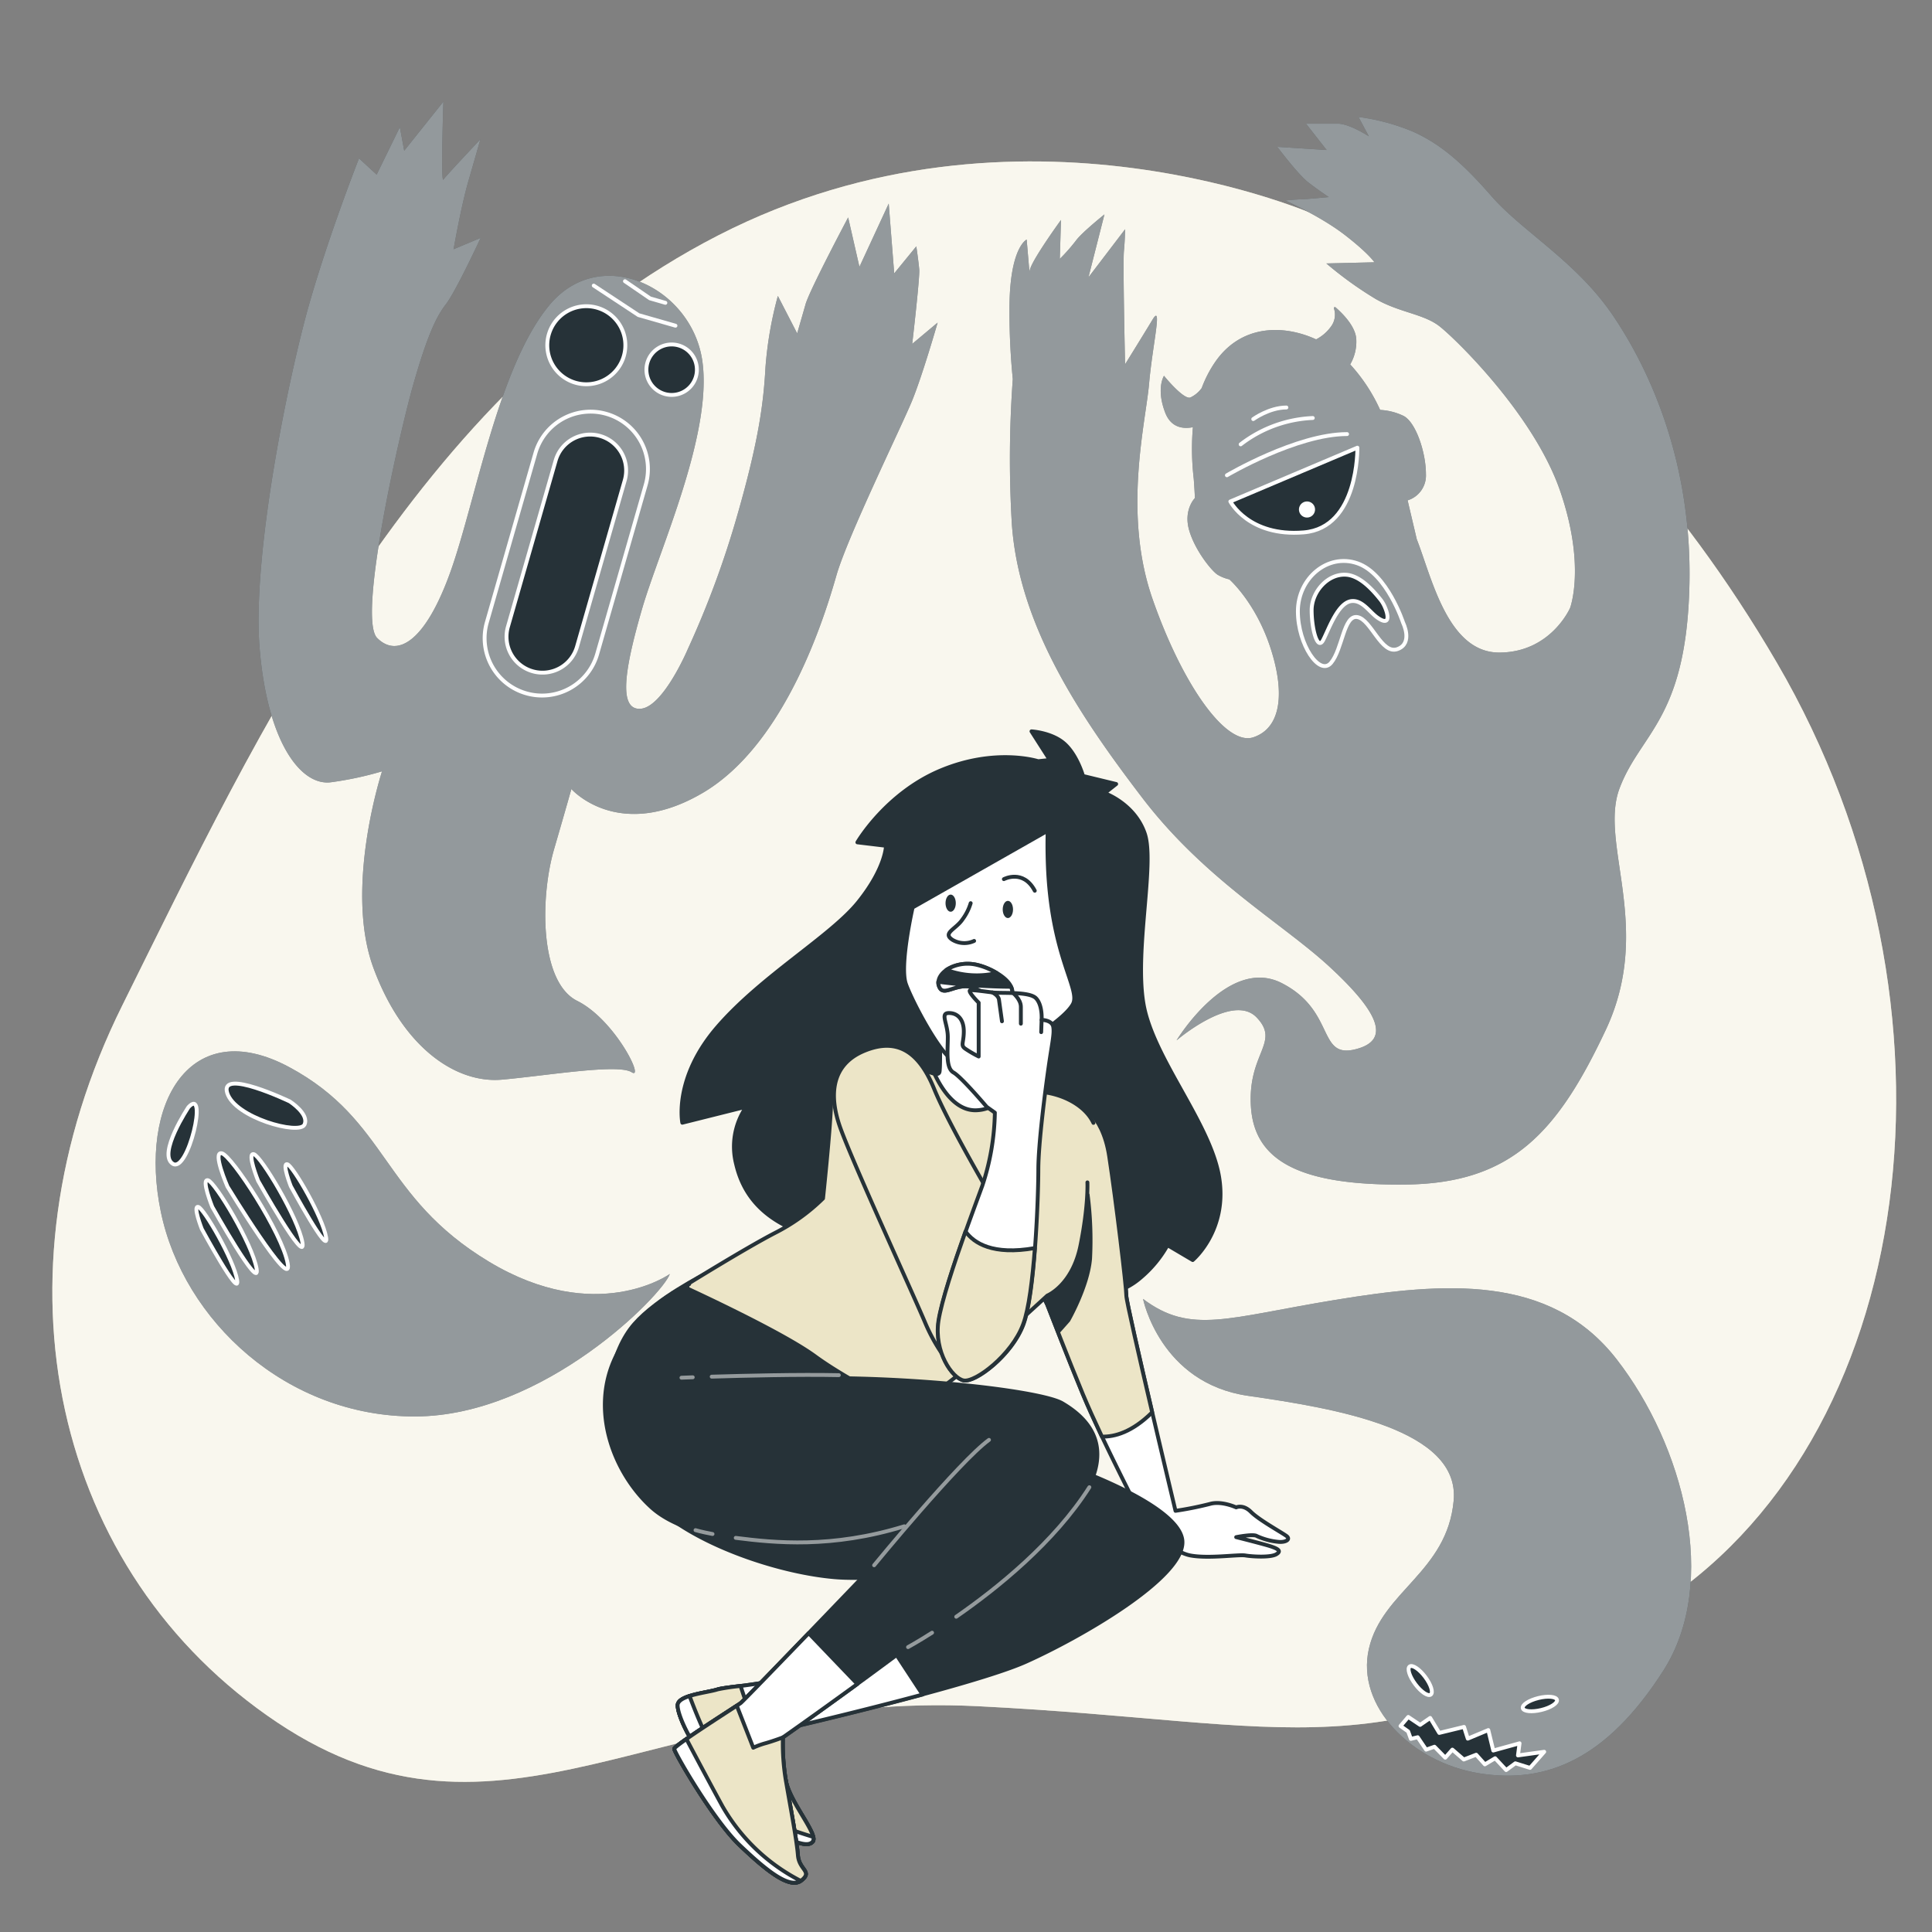<svg xmlns="http://www.w3.org/2000/svg" viewBox="0 0 500 500"><rect x="0" y="0" width="500" height="500" fill="#808080" stroke="none"/><g id="freepik--background-simple--inject-16"><path d="M341.57,56.09s-77.63-35.21-155.68,4.82S66.79,189.45,31.66,260.18,13.88,407.06,71.75,445.76s99-8.29,181.44-4.19S357.45,459.68,427,416.71s84.7-156.3,32.87-245.16S341.57,56.09,341.57,56.09Z" style="fill:#ECE5C7"></path><path d="M341.57,56.09s-77.63-35.21-155.68,4.82S66.79,189.45,31.66,260.18,13.88,407.06,71.75,445.76s99-8.29,181.44-4.19S357.45,459.68,427,416.71s84.7-156.3,32.87-245.16S341.57,56.09,341.57,56.09Z" style="fill:#fff;opacity:0.7"></path></g><g id="freepik--ghost-4--inject-16"><path d="M295.82,336.16s4.4,21.8,27.19,25.08,54.89,8.68,53.2,27.13-18.52,23.4-21.94,38.31,11.09,29.42,28.49,32.24,33-3.6,47.68-26.51,5.19-58.44-12.07-80.65-44.86-19.92-72.79-15.35S308.19,345.47,295.82,336.16Z" style="fill:#263238"></path><path d="M295.82,336.16s4.4,21.8,27.19,25.08,54.89,8.68,53.2,27.13-18.52,23.4-21.94,38.31,11.09,29.42,28.49,32.24,33-3.6,47.68-26.51,5.19-58.44-12.07-80.65-44.86-19.92-72.79-15.35S308.19,345.47,295.82,336.16Z" style="fill:#fff;opacity:0.5"></path><polygon points="362.45 446.69 364.45 444.34 367.53 446.4 370.13 444.6 372.48 448.48 378.89 446.92 379.86 449.96 385.17 447.74 386.46 453.04 393.26 451.16 392.85 454.3 399.64 453.36 395.97 457.53 392.17 456.34 389.79 458.09 386.94 455.03 384.28 456.62 382.04 454.12 378.83 455.36 375.87 452.8 374.03 454.89 371.24 452.05 369.08 452.81 366.9 449.59 365.13 450.02 364.43 448.09 362.45 446.69" style="fill:#263238;stroke:#fff;stroke-linecap:round;stroke-linejoin:round"></polygon><path d="M394.09,442.07c.21.85,2.36,1.06,4.8.47s4.25-1.76,4.05-2.62-2.36-1.07-4.8-.47S393.89,441.21,394.09,442.07Z" style="fill:#263238;stroke:#fff;stroke-linecap:round;stroke-linejoin:round"></path><path d="M364.82,431.29c-.7.52-.05,2.58,1.46,4.59s3.3,3.21,4,2.68.06-2.58-1.45-4.59S365.53,430.76,364.82,431.29Z" style="fill:#263238;stroke:#fff;stroke-linecap:round;stroke-linejoin:round"></path></g><g id="freepik--ghost-3--inject-16"><path d="M437.17,153.18c1.19-33.17-10.36-57.75-19.84-71.67s-23.4-21.62-31.39-30.8S372.31,37.08,365.8,34.12a54.89,54.89,0,0,0-14.22-3.85l2.67,5s-5-3.26-8-3.26H338l5.33,6.81L330.56,38s5.33,7.11,8,9.18S343.88,51,343.88,51s-6.22.6-7.4.6-3.85.29-3.85.29S341.81,56,348,60.78s7.7,7.1,7.7,7.1l-12.44.3A96.31,96.31,0,0,0,356,77.36c6.21,3.56,12.43,3.85,16.58,7.11s24.29,22.8,31.1,42.35,2.66,30.51,2.66,30.51-5,11.55-18.36,11.55-17.47-19.55-21.32-29.32l-2.37-10.07a6.73,6.73,0,0,0,4.74-6.81c0-5.63-2.67-13.63-5.93-15.11a15.77,15.77,0,0,0-5.92-1.48,44.43,44.43,0,0,0-7.75-11.78A11.73,11.73,0,0,0,351,87.73c-.22-3.38-3.7-6.75-5.35-8.18a.26.26,0,0,0-.42.29,5.1,5.1,0,0,1-.74,4.63,10.81,10.81,0,0,1-3.88,3.36C332.15,83.94,321,83.9,314.27,94a30.94,30.94,0,0,0-3.27,6.43,7.61,7.61,0,0,1-2.95,2.45c-1.78.59-6.81-5.62-6.81-5.62s-2.08,3.25.29,9.47c1.51,4,4.69,4.32,7.19,3.83a66.76,66.76,0,0,0,.22,13.35c.29,3.85.29,5,.29,5s-3,3-1.48,8.3,5.92,10.66,7.4,11.55a10.38,10.38,0,0,0,3,1.18s6.81,5.93,10.66,17.77,2.66,20.73-4.44,23.1S306,177.17,298.27,155s-1.77-45.61-.89-55.68,3.56-21,.89-16.59-7.1,11.55-7.1,11.55-.6-26.06-.3-29.32.3-5.62.3-5.62l-9.48,12.43,4.14-16.28s-5.92,4.73-7.4,6.81A48.16,48.16,0,0,1,274.28,67l.3-10.07s-7.11,9.77-8,12.73l-.17.6L265.7,62S261.25,64,261.25,80a176,176,0,0,0,.86,18.1,284.73,284.73,0,0,0-.26,37.28c1.77,26.36,17.47,49.76,33.76,71.08s36.43,32.58,48.57,43.83,16.27,18.92,6.5,21.29-5-10-18.94-17.14-27.25,14.81-27.25,14.81,14.51-12.44,20.73-5.93-2.37,9.18-1.48,23.1,12.44,20.44,40,20.14,39.39-13.62,51.82-40-1.77-48.27,3.56-62.49S436,186.35,437.17,153.18Z" style="fill:#263238"></path><path d="M437.17,153.18c1.19-33.17-10.36-57.75-19.84-71.67s-23.4-21.62-31.39-30.8S372.31,37.08,365.8,34.12a54.89,54.89,0,0,0-14.22-3.85l2.67,5s-5-3.26-8-3.26H338l5.33,6.81L330.56,38s5.33,7.11,8,9.18S343.88,51,343.88,51s-6.22.6-7.4.6-3.85.29-3.85.29S341.81,56,348,60.78s7.7,7.1,7.7,7.1l-12.44.3A96.31,96.31,0,0,0,356,77.36c6.21,3.56,12.43,3.85,16.58,7.11s24.29,22.8,31.1,42.35,2.66,30.51,2.66,30.51-5,11.55-18.36,11.55-17.47-19.55-21.32-29.32l-2.37-10.07a6.73,6.73,0,0,0,4.74-6.81c0-5.63-2.67-13.63-5.93-15.11a15.77,15.77,0,0,0-5.92-1.48,44.43,44.43,0,0,0-7.75-11.78A11.73,11.73,0,0,0,351,87.73c-.22-3.38-3.7-6.75-5.35-8.18a.26.26,0,0,0-.42.29,5.1,5.1,0,0,1-.74,4.63,10.81,10.81,0,0,1-3.88,3.36C332.15,83.94,321,83.9,314.27,94a30.94,30.94,0,0,0-3.27,6.43,7.61,7.61,0,0,1-2.95,2.45c-1.78.59-6.81-5.62-6.81-5.62s-2.08,3.25.29,9.47c1.51,4,4.69,4.32,7.19,3.83a66.76,66.76,0,0,0,.22,13.35c.29,3.85.29,5,.29,5s-3,3-1.48,8.3,5.92,10.66,7.4,11.55a10.38,10.38,0,0,0,3,1.18s6.81,5.93,10.66,17.77,2.66,20.73-4.44,23.1S306,177.17,298.27,155s-1.77-45.61-.89-55.68,3.56-21,.89-16.59-7.1,11.55-7.1,11.55-.6-26.06-.3-29.32.3-5.62.3-5.62l-9.48,12.43,4.14-16.28s-5.92,4.73-7.4,6.81A48.16,48.16,0,0,1,274.28,67l.3-10.07s-7.11,9.77-8,12.73l-.17.6L265.7,62S261.25,64,261.25,80a176,176,0,0,0,.86,18.1,284.73,284.73,0,0,0-.26,37.28c1.77,26.36,17.47,49.76,33.76,71.08s36.43,32.58,48.57,43.83,16.27,18.92,6.5,21.29-5-10-18.94-17.14-27.25,14.81-27.25,14.81,14.51-12.44,20.73-5.93-2.37,9.18-1.48,23.1,12.44,20.44,40,20.14,39.39-13.62,51.82-40-1.77-48.27,3.56-62.49S436,186.35,437.17,153.18Z" style="fill:#fff;opacity:0.5"></path><path d="M351.29,115.86l-32.88,13.92s4.74,9.18,19,8S351.29,115.86,351.29,115.86Z" style="fill:#263238;stroke:#fff;stroke-linecap:round;stroke-linejoin:round"></path><path d="M317.52,123s18.07-10.66,31.1-10.66" style="fill:none;stroke:#fff;stroke-linecap:round;stroke-linejoin:round"></path><path d="M321.08,115a32.85,32.85,0,0,1,18.66-6.82" style="fill:none;stroke:#fff;stroke-linecap:round;stroke-linejoin:round"></path><path d="M324.34,108.46s4.14-3,8.58-3" style="fill:none;stroke:#fff;stroke-linecap:round;stroke-linejoin:round"></path><path d="M340.33,131.86a2.08,2.08,0,1,1-2.07-2.08A2.07,2.07,0,0,1,340.33,131.86Z" style="fill:#fff"></path><path d="M363.13,161.18s-4.14-12.74-11.84-15.4-15.4,3.85-15.4,12.44,5.62,16.88,8.59,13.32,3.25-12.44,6.81-11.84,6.22,9.77,10.36,8.29S363.13,161.18,363.13,161.18Z" style="fill:none;stroke:#fff;stroke-linecap:round;stroke-linejoin:round"></path><path d="M358.42,157.15a8.81,8.81,0,0,0-1-1.78c-2.11-2.67-5.43-6.4-9.08-6.63-4.74-.3-8.89,4.44-8.89,9.18s1.48,10.66,3,7.7,3.85-9.77,7.41-10.07c2.74-.23,4.6,2.85,6.55,4.24C359.7,162.15,359.41,159.41,358.42,157.15Z" style="fill:#263238;stroke:#fff;stroke-linecap:round;stroke-linejoin:round"></path></g><g id="freepik--ghost-2--inject-16"><path d="M178,168s-6.38,15.06-12.25,15.43-4-10.61.41-25.83,18.38-45.4,15.58-64.34S155.39,63,142.15,79s-19,50.57-25.54,68.89-13.84,22.4-19,17.22,5.89-53.52,9.38-65.7,5.79-17.29,8.4-20.66,9-17.18,9-17.18l-7,2.93s1.92-11,3.78-17.45,3.16-11,3.16-11-8.87,9.4-9.58,10.43,0-20.18,0-20.18L104.61,39l-1.13-6.1-6,12.29-4.57-4.2S85.33,60.19,80.09,78.46,65.16,143.39,67.2,167.87,78,203.52,85.71,202.44a87.49,87.49,0,0,0,13.16-2.82S89,229.75,96.64,250.48s21.45,30,33.31,28.93,30-4.16,33.51-1.92-4.33-13.61-14.07-18.46-9.65-26.67-6-39.23,4.48-15.6,4.48-15.6,12.11,13.77,33.88,1.07,31.88-46.47,34.72-56.37,16.8-38.44,19.53-45.07,6.66-20.34,6.66-20.34L236.08,89s2-17.13,1.82-19.25-.76-6-.76-6l-5.72,7L230,52.69l-7.58,16.37-2.92-12.79s-9.87,18.59-11,22.4l-2.19,7.61-5-9.69A97.78,97.78,0,0,0,198.11,95c-.5,8.92-1.6,18.49-7.28,38.28A242.73,242.73,0,0,1,178,168Z" style="fill:#263238"></path><path d="M178,168s-6.38,15.06-12.25,15.43-4-10.61.41-25.83,18.38-45.4,15.58-64.34S155.39,63,142.15,79s-19,50.57-25.54,68.89-13.84,22.4-19,17.22,5.89-53.52,9.38-65.7,5.79-17.29,8.4-20.66,9-17.18,9-17.18l-7,2.93s1.92-11,3.78-17.45,3.16-11,3.16-11-8.87,9.4-9.58,10.43,0-20.18,0-20.18L104.61,39l-1.13-6.1-6,12.29-4.57-4.2S85.33,60.19,80.09,78.46,65.16,143.39,67.2,167.87,78,203.52,85.71,202.44a87.49,87.49,0,0,0,13.16-2.82S89,229.75,96.64,250.48s21.45,30,33.31,28.93,30-4.16,33.51-1.92-4.33-13.61-14.07-18.46-9.65-26.67-6-39.23,4.48-15.6,4.48-15.6,12.11,13.77,33.88,1.07,31.88-46.47,34.72-56.37,16.8-38.44,19.53-45.07,6.66-20.34,6.66-20.34L236.08,89s2-17.13,1.82-19.25-.76-6-.76-6l-5.72,7L230,52.69l-7.58,16.37-2.92-12.79s-9.87,18.59-11,22.4l-2.19,7.61-5-9.69A97.78,97.78,0,0,0,198.11,95c-.5,8.92-1.6,18.49-7.28,38.28A242.73,242.73,0,0,1,178,168Z" style="fill:#fff;opacity:0.5"></path><path d="M161.45,92.13a10.1,10.1,0,1,1-6.92-12.49A10.1,10.1,0,0,1,161.45,92.13Z" style="fill:#263238;stroke:#fff;stroke-linecap:round;stroke-linejoin:round"></path><path d="M180.1,97.48a6.53,6.53,0,1,1-4.48-8.08A6.53,6.53,0,0,1,180.1,97.48Z" style="fill:#263238;stroke:#fff;stroke-linecap:round;stroke-linejoin:round"></path><path d="M136.19,179.43h0A14.84,14.84,0,0,1,126,161.06l12.56-43.77a14.85,14.85,0,0,1,18.37-10.18h0a14.85,14.85,0,0,1,10.18,18.37l-12.56,43.78A14.84,14.84,0,0,1,136.19,179.43Z" style="fill:none;stroke:#fff;stroke-linecap:round;stroke-linejoin:round"></path><path d="M137.83,173.72h0a9.3,9.3,0,0,1-6.38-11.51l12.34-43a9.3,9.3,0,0,1,11.51-6.38h0a9.3,9.3,0,0,1,6.38,11.51l-12.34,43A9.3,9.3,0,0,1,137.83,173.72Z" style="fill:#263238;stroke:#fff;stroke-linecap:round;stroke-linejoin:round"></path><polyline points="153.66 73.91 165.25 81.55 174.81 84.29" style="fill:none;stroke:#fff;stroke-linecap:round;stroke-linejoin:round"></polyline><polyline points="161.74 72.78 168.22 77.22 172.2 78.37" style="fill:none;stroke:#fff;stroke-linecap:round;stroke-linejoin:round"></polyline></g><g id="freepik--ghost-1--inject-16"><path d="M173.35,329.7s-19,13.6-46.86-3.21-25.86-36.41-51.55-50.27-39.15,9.29-33.31,37.43,32.54,53.06,65.89,52.93S171.59,335,173.35,329.7Z" style="fill:#263238"></path><path d="M173.35,329.7s-19,13.6-46.86-3.21-25.86-36.41-51.55-50.27-39.15,9.29-33.31,37.43,32.54,53.06,65.89,52.93S171.59,335,173.35,329.7Z" style="fill:#fff;opacity:0.5"></path><path d="M48.78,286.52s-8.07,12.12-4.07,14.66S53.91,281,48.78,286.52Z" style="fill:#263238;stroke:#fff;stroke-linecap:round;stroke-linejoin:round"></path><path d="M75,285.05s-18.15-8.68-16.21-2.24,18.67,11,20,8.26S75,285.05,75,285.05Z" style="fill:#263238;stroke:#fff;stroke-linecap:round;stroke-linejoin:round"></path><path d="M52.22,318.05s10,18.47,9.15,13.25-8.59-18.57-10.06-18.95S52.22,318.05,52.22,318.05Z" style="fill:#263238;stroke:#fff;stroke-linecap:round;stroke-linejoin:round"></path><path d="M75.26,307s10,18.47,9.14,13.25-8.58-18.57-10.05-18.94S75.26,307,75.26,307Z" style="fill:#263238;stroke:#fff;stroke-linecap:round;stroke-linejoin:round"></path><path d="M54.94,312.35s12.54,22.34,11.47,16S55.67,305.9,53.82,305.45,54.94,312.35,54.94,312.35Z" style="fill:#263238;stroke:#fff;stroke-linecap:round;stroke-linejoin:round"></path><path d="M66.8,305.6s12.54,22.33,11.47,16S67.53,299.14,65.68,298.7,66.8,305.6,66.8,305.6Z" style="fill:#263238;stroke:#fff;stroke-linecap:round;stroke-linejoin:round"></path><path d="M58.87,307.09s17,27.82,15.59,19.92S59.93,299,57.4,298.47,58.87,307.09,58.87,307.09Z" style="fill:#263238;stroke:#fff;stroke-linecap:round;stroke-linejoin:round"></path></g><g id="freepik--Character--inject-16"><path d="M268.68,197s-10.95-3.55-25.17,2.37S221.89,218,221.89,218l7.4.89s0,5.63-7.1,14.51-24.88,19-36.43,32.28-9.18,24.88-9.18,24.88l16.58-4.15a18.18,18.18,0,0,0-2.66,14.81c2.07,8.89,8,15.11,19.54,18.66s36.43-2.66,36.43-2.66a45.72,45.72,0,0,0,22.21,15.4c14.81,4.73,21.92,2.07,26.66-2.08a30.38,30.38,0,0,0,6.81-8.29l6.52,3.85s9.18-7.7,6.81-21.62-17.18-30.8-19.55-44.72,3-36.43.3-44.13-10.37-10.36-10.37-10.36l3-2.37-8.58-2.08s-1.49-5.33-4.74-8.29-8.59-3.26-8.59-3.26l4.74,7.41Z" style="fill:#263238;stroke:#263238;stroke-linecap:round;stroke-linejoin:round"></path><path d="M278.75,285.57s6.52,2.07,8.3,13.62,4.44,33.76,4.44,36.13S304.22,391,304.22,391a88,88,0,0,0,8.89-1.78c3-.88,6.81.89,6.81.89s1.78-.89,3.85,1.19,8,5.33,9.18,6.22-.29,1.77-2.37,1.48a16.9,16.9,0,0,1-5.33-1.48c-.89-.6-5.33.29-5.33.29s7.11,1.78,8.89,2.37,3,1.19,1.48,2.07-6.22.6-8,.3-9.48.89-14.22,0-11.25-7.4-11.25-7.4-11.55-22.22-16.58-34.36c-3.78-9.1-8.59-21.62-9.19-23.1s-4.14-7.4-4.14-7.4S266,311,264.24,306s-1.18-22.21-.29-23.1S276.68,284.09,278.75,285.57Z" style="fill:#fff;stroke:#263238;stroke-linecap:round;stroke-linejoin:round"></path><path d="M291.49,335.32c0-2.37-2.67-24.58-4.44-36.13s-8.3-13.62-8.3-13.62c-2.07-1.48-13.92-3.56-14.8-2.67s-1.48,18.07.29,23.1,2.67,24.29,2.67,24.29,3.55,5.92,4.14,7.4,5.41,14,9.19,23.1c1.31,3.16,3.06,7,4.94,11,3.25.09,7.79-1.12,13-6.28C294.9,351.42,291.49,336.55,291.49,335.32Z" style="fill:#ECE5C7;stroke:#263238;stroke-linecap:round;stroke-linejoin:round"></path><path d="M281.49,309.25a92.12,92.12,0,0,1,.62,16.53c-.62,7.18-5.62,15.91-5.62,15.91L274,344.5l-2.95-9.18S280.07,327.9,281.49,309.25Z" style="fill:#263238;stroke:#263238;stroke-linecap:round;stroke-linejoin:round"></path><path d="M182.5,329.69s-12.44,6.22-18.36,13-8.89,20.13-4.44,31.39,21,18.66,36.13,18.95,35.24-17.77,39.39-24.87.89-20.74-4.15-27S182.5,329.69,182.5,329.69Z" style="fill:#263238;stroke:#263238;stroke-linecap:round;stroke-linejoin:round"></path><path d="M281.42,306s.3,5.92-1.78,16.29-8.59,13-8.59,13-10.66,9.78-18.65,16.88a138.92,138.92,0,0,1-17.18,12.74s-15.4-7.41-24.29-13.92S176.87,333,176.87,333s15.7-9.77,23.7-13.92A49.85,49.85,0,0,0,213,310.15s1.77-16.59,2.07-24S226.93,274,232,274.61s11,5,11.25,2.66,0-12.44,0-12.44l19,3.56.3,11.85s1.48,1.77,7.1,2.36,11.26,3.56,13.33,8" style="fill:#ECE5C7;stroke:#263238;stroke-linecap:round;stroke-linejoin:round"></path><path d="M252.4,287.34c5.2,0,8.79-4.24,10.47-6.76a2.45,2.45,0,0,1-.4-.34l-.3-11.85-19-3.56s.3,10.07,0,12.44c-.07.64-.56.77-1.32.64C243.33,281.09,246.88,287.34,252.4,287.34Z" style="fill:#fff;stroke:#263238;stroke-linecap:round;stroke-linejoin:round"></path><path d="M271.14,215l-34.95,19.85s-3.45,15.11-1.73,19.86S243.53,273.3,247,274.6a16.33,16.33,0,0,0,13.81-1.73c4.74-3,14.67-9.06,16.83-12.95s-5.68-12.26-6.48-36.68C271,218.5,271.14,215,271.14,215Z" style="fill:#fff;stroke:#263238;stroke-linecap:round;stroke-linejoin:round"></path><path d="M251.21,233.74a13.48,13.48,0,0,1-2.07,4.14c-1.78,2.67-5.33,3.56-2.67,5.33a6,6,0,0,0,5.63.3" style="fill:none;stroke:#263238;stroke-linecap:round;stroke-linejoin:round"></path><path d="M262,256.83a2.93,2.93,0,0,0-.26-1.32c-1.17-2.88-6.41-5.4-9.3-5.9-5.77-1-10.37,2.48-9.47,5.41s3.38.23,7,.23c2.45,0,4.43,1.73,6.57,2.67C258.21,258.68,261.76,258.88,262,256.83Z" style="fill:#263238;stroke:#263238;stroke-linecap:round;stroke-linejoin:round"></path><path d="M256.49,257.92c1.72.76,5.27,1,5.46-1.09a2.93,2.93,0,0,0-.26-1.32.75.75,0,0,0-.06-.13,154.24,154.24,0,0,1-18.81-1.29,2.47,2.47,0,0,0,.1.93c.9,2.93,3.38.23,7,.23C252.37,255.25,254.35,257,256.49,257.92Z" style="fill:#fff;stroke:#263238;stroke-linecap:round;stroke-linejoin:round"></path><path d="M257.93,251.82a17.68,17.68,0,0,0-5.54-2.21,10.23,10.23,0,0,0-7.46,1.39A22.46,22.46,0,0,0,257.93,251.82Z" style="fill:#fff;stroke:#263238;stroke-linecap:round;stroke-linejoin:round"></path><path d="M262.17,235.37c0,1.22-.6,2.22-1.33,2.22s-1.34-1-1.34-2.22.6-2.23,1.34-2.23S262.17,234.14,262.17,235.37Z" style="fill:#263238"></path><path d="M247.36,233.74c0,1.22-.6,2.22-1.33,2.22s-1.33-1-1.33-2.22.59-2.22,1.33-2.22S247.36,232.51,247.36,233.74Z" style="fill:#263238"></path><path d="M259.8,227.52s5-2.67,8,3" style="fill:none;stroke:#263238;stroke-linecap:round;stroke-linejoin:round"></path><path d="M257.13,310.74s-11.55-19.55-15.4-29-9.47-13.33-18.06-9.78-9.18,11.55-6.22,19.85c3.24,9.08,18.66,42.64,21.91,50.34a46.06,46.06,0,0,0,7.7,12.44s7.41-5.33,10.67-17.18S257.13,310.74,257.13,310.74Z" style="fill:#ECE5C7;stroke:#263238;stroke-linecap:round;stroke-linejoin:round"></path><path d="M275.5,379.15l1.24.44c5.62,2,28.48,10.8,29.26,19.11.89,9.48-26.65,25.17-40.57,31.39s-64.27,17.77-64.27,17.77a116.57,116.57,0,0,0,2.37,13.63c1.48,5.62,8.29,13.33,6.81,15.1s-5.33-.29-11.85-3S189,462.38,184,457.05s-8.59-13-8.59-15.7,7.7-3.26,10.37-4.15,18.36-1.18,27.84-7.11,43.24-25.47,43.24-25.47-27.25,4.74-40.87,3.56-32.58-7.41-43.54-16,.3-23.4,4.15-26.66,40,2.67,58.64,4.15S275.5,379.15,275.5,379.15Z" style="fill:#263238;stroke:#263238;stroke-linecap:round;stroke-linejoin:round"></path><path d="M227.67,421.65c-5.87,3.47-11.14,6.61-14.07,8.44-9.48,5.93-25.18,6.22-27.84,7.11s-10.37,1.48-10.37,4.15,3.56,10.36,8.59,15.7,8,13.92,14.51,16.58,10.37,4.74,11.85,3-5.33-9.48-6.81-15.1a116.57,116.57,0,0,1-2.37-13.63s19.51-4.47,37.6-9.35Z" style="fill:#fff;stroke:#263238;stroke-linecap:round;stroke-linejoin:round"></path><path d="M195.53,447.57s-2.31-6.46-3.87-11.24a54,54,0,0,0-5.9.87c-2.67.89-10.37,1.48-10.37,4.15s3.56,10.36,8.59,15.7,8,13.92,14.51,16.58,10.37,4.74,11.85,3-5.33-9.48-6.81-15.1a116.57,116.57,0,0,1-2.37-13.63l-3.85-.29Z" style="fill:#ECE5C7;stroke:#263238;stroke-linecap:round;stroke-linejoin:round"></path><path d="M210.34,476.59a1.4,1.4,0,0,0,.13-1.19c-4.81-1.49-11.53-3.62-14.94-6.8-4.44-4.15-6.51-10.07-10.07-14.81-2.65-3.54-5.63-11.2-7-14.86-1.75.56-3.09,1.31-3.09,2.42,0,2.66,3.56,10.36,8.59,15.7s8,13.92,14.51,16.58S208.86,478.37,210.34,476.59Z" style="fill:#fff;stroke:#263238;stroke-linecap:round;stroke-linejoin:round"></path><path d="M178.35,332.36A39.42,39.42,0,0,0,159.4,351c-6.81,13.92-.59,30.21,9.18,39.09s32,9.78,42.35,8.59,22.81-1.48,22.81-1.48-40.87,42.65-42.06,43.54S174.5,451.71,174.5,452.6s10.07,18.37,16.89,24.88,13,11.55,16,9.18-.59-2.66-.89-6.51-1.84-11.94-3-18.66a57.37,57.37,0,0,1-.89-11.85s68.71-48.27,77.3-61.6,2.07-20.73-5-24.88-63.08-9.77-94.77-4.15" style="fill:#263238;stroke:#263238;stroke-linecap:round;stroke-linejoin:round"></path><path d="M226.22,405.09s22-26.82,29.73-32.45" style="fill:none;stroke:#959b9d;stroke-linecap:round;stroke-linejoin:round"></path><path d="M184.19,356.28c8.54-.26,22.41-.6,32.9-.39" style="fill:none;stroke:#959b9d;stroke-linecap:round;stroke-linejoin:round"></path><path d="M176.36,356.55l2.92-.11" style="fill:none;stroke:#959b9d;stroke-linecap:round;stroke-linejoin:round"></path><path d="M190.41,398c10.17,1.29,24.84,2.77,43.62-3" style="fill:none;stroke:#959b9d;stroke-linecap:round;stroke-linejoin:round"></path><path d="M180,396s1.57.47,4.4,1" style="fill:none;stroke:#959b9d;stroke-linecap:round;stroke-linejoin:round"></path><path d="M247.47,418.41c10.55-7.31,25.37-19.21,34.46-33.52" style="fill:none;stroke:#959b9d;stroke-linecap:round;stroke-linejoin:round"></path><path d="M235,426.27s2.41-1.31,6.22-3.73" style="fill:none;stroke:#959b9d;stroke-linecap:round;stroke-linejoin:round"></path><path d="M221.89,435.82l-12.6-13.15c-9,9.31-17.09,17.7-17.61,18.09-1.18.88-17.18,10.95-17.18,11.84s10.07,18.37,16.89,24.88,13,11.55,16,9.18-.59-2.66-.89-6.51-1.84-11.94-3-18.66a57.37,57.37,0,0,1-.89-11.85S210.82,443.89,221.89,435.82Z" style="fill:#fff;stroke:#263238;stroke-linecap:round;stroke-linejoin:round"></path><path d="M198.2,451.12a19.81,19.81,0,0,0-3.26,1.19l-4.26-10.88c-3.75,2.47-16.18,10.39-16.18,11.17s10.07,18.37,16.89,24.88,13,11.55,16,9.18-.59-2.66-.89-6.51-1.84-11.94-3-18.66a57.37,57.37,0,0,1-.89-11.85S200.27,450.53,198.2,451.12Z" style="fill:#ECE5C7;stroke:#263238;stroke-linecap:round;stroke-linejoin:round"></path><path d="M207.21,486.76a49.09,49.09,0,0,1-20.27-19.35c-3.33-6.1-7-13-9.29-17.35-1.86,1.31-3.15,2.29-3.15,2.54,0,.89,10.07,18.37,16.89,24.88S204.19,488.83,207.21,486.76Z" style="fill:#fff;stroke:#263238;stroke-linecap:round;stroke-linejoin:round"></path><path d="M255.36,286.45s-6.52-7.7-8.59-8.88-1.48-5.63-1.48-9.18-2.08-6.22.29-6.22,3.85,1.78,3.85,4.74-.88,3.55.3,4.44a30,30,0,0,0,3.55,2.07V259.5s-3.25-3.25-2.07-3.25,3.26.29,5.63.59,9.48-.3,11.25,1.48,1.48,5.63,1.48,5.63,2.67,0,3,1.77-.29,4.15-1.18,10.37-2.67,19.84-2.67,26.65-.88,32-3.85,40-12.43,15.1-15.4,14.51-7.7-7.41-6.51-15.4,8-26.07,11.25-34.95a63.14,63.14,0,0,0,3.26-18.95Z" style="fill:#fff;stroke:#263238;stroke-linecap:round;stroke-linejoin:round"></path><path d="M256.84,256.84s1.54.75,1.69,1.85.78,5.62.78,5.62" style="fill:none;stroke:#263238;stroke-linecap:round;stroke-linejoin:round"></path><path d="M262,256.83s2.2,1.7,2.2,3.73v4.37" style="fill:#fff;stroke:#263238;stroke-linecap:round;stroke-linejoin:round"></path><line x1="269.57" y1="263.95" x2="269.46" y2="267.12" style="fill:#fff;stroke:#263238;stroke-linecap:round;stroke-linejoin:round"></line><path d="M267.82,323c-10.91,1.93-15.78-1.29-17.95-4.3-3,8.44-6.18,17.94-7,23.16-1.19,8,3.55,14.81,6.51,15.4s12.44-6.52,15.4-14.51C266.27,338.84,267.22,330.9,267.82,323Z" style="fill:#ECE5C7;stroke:#263238;stroke-linecap:round;stroke-linejoin:round"></path></g></svg>